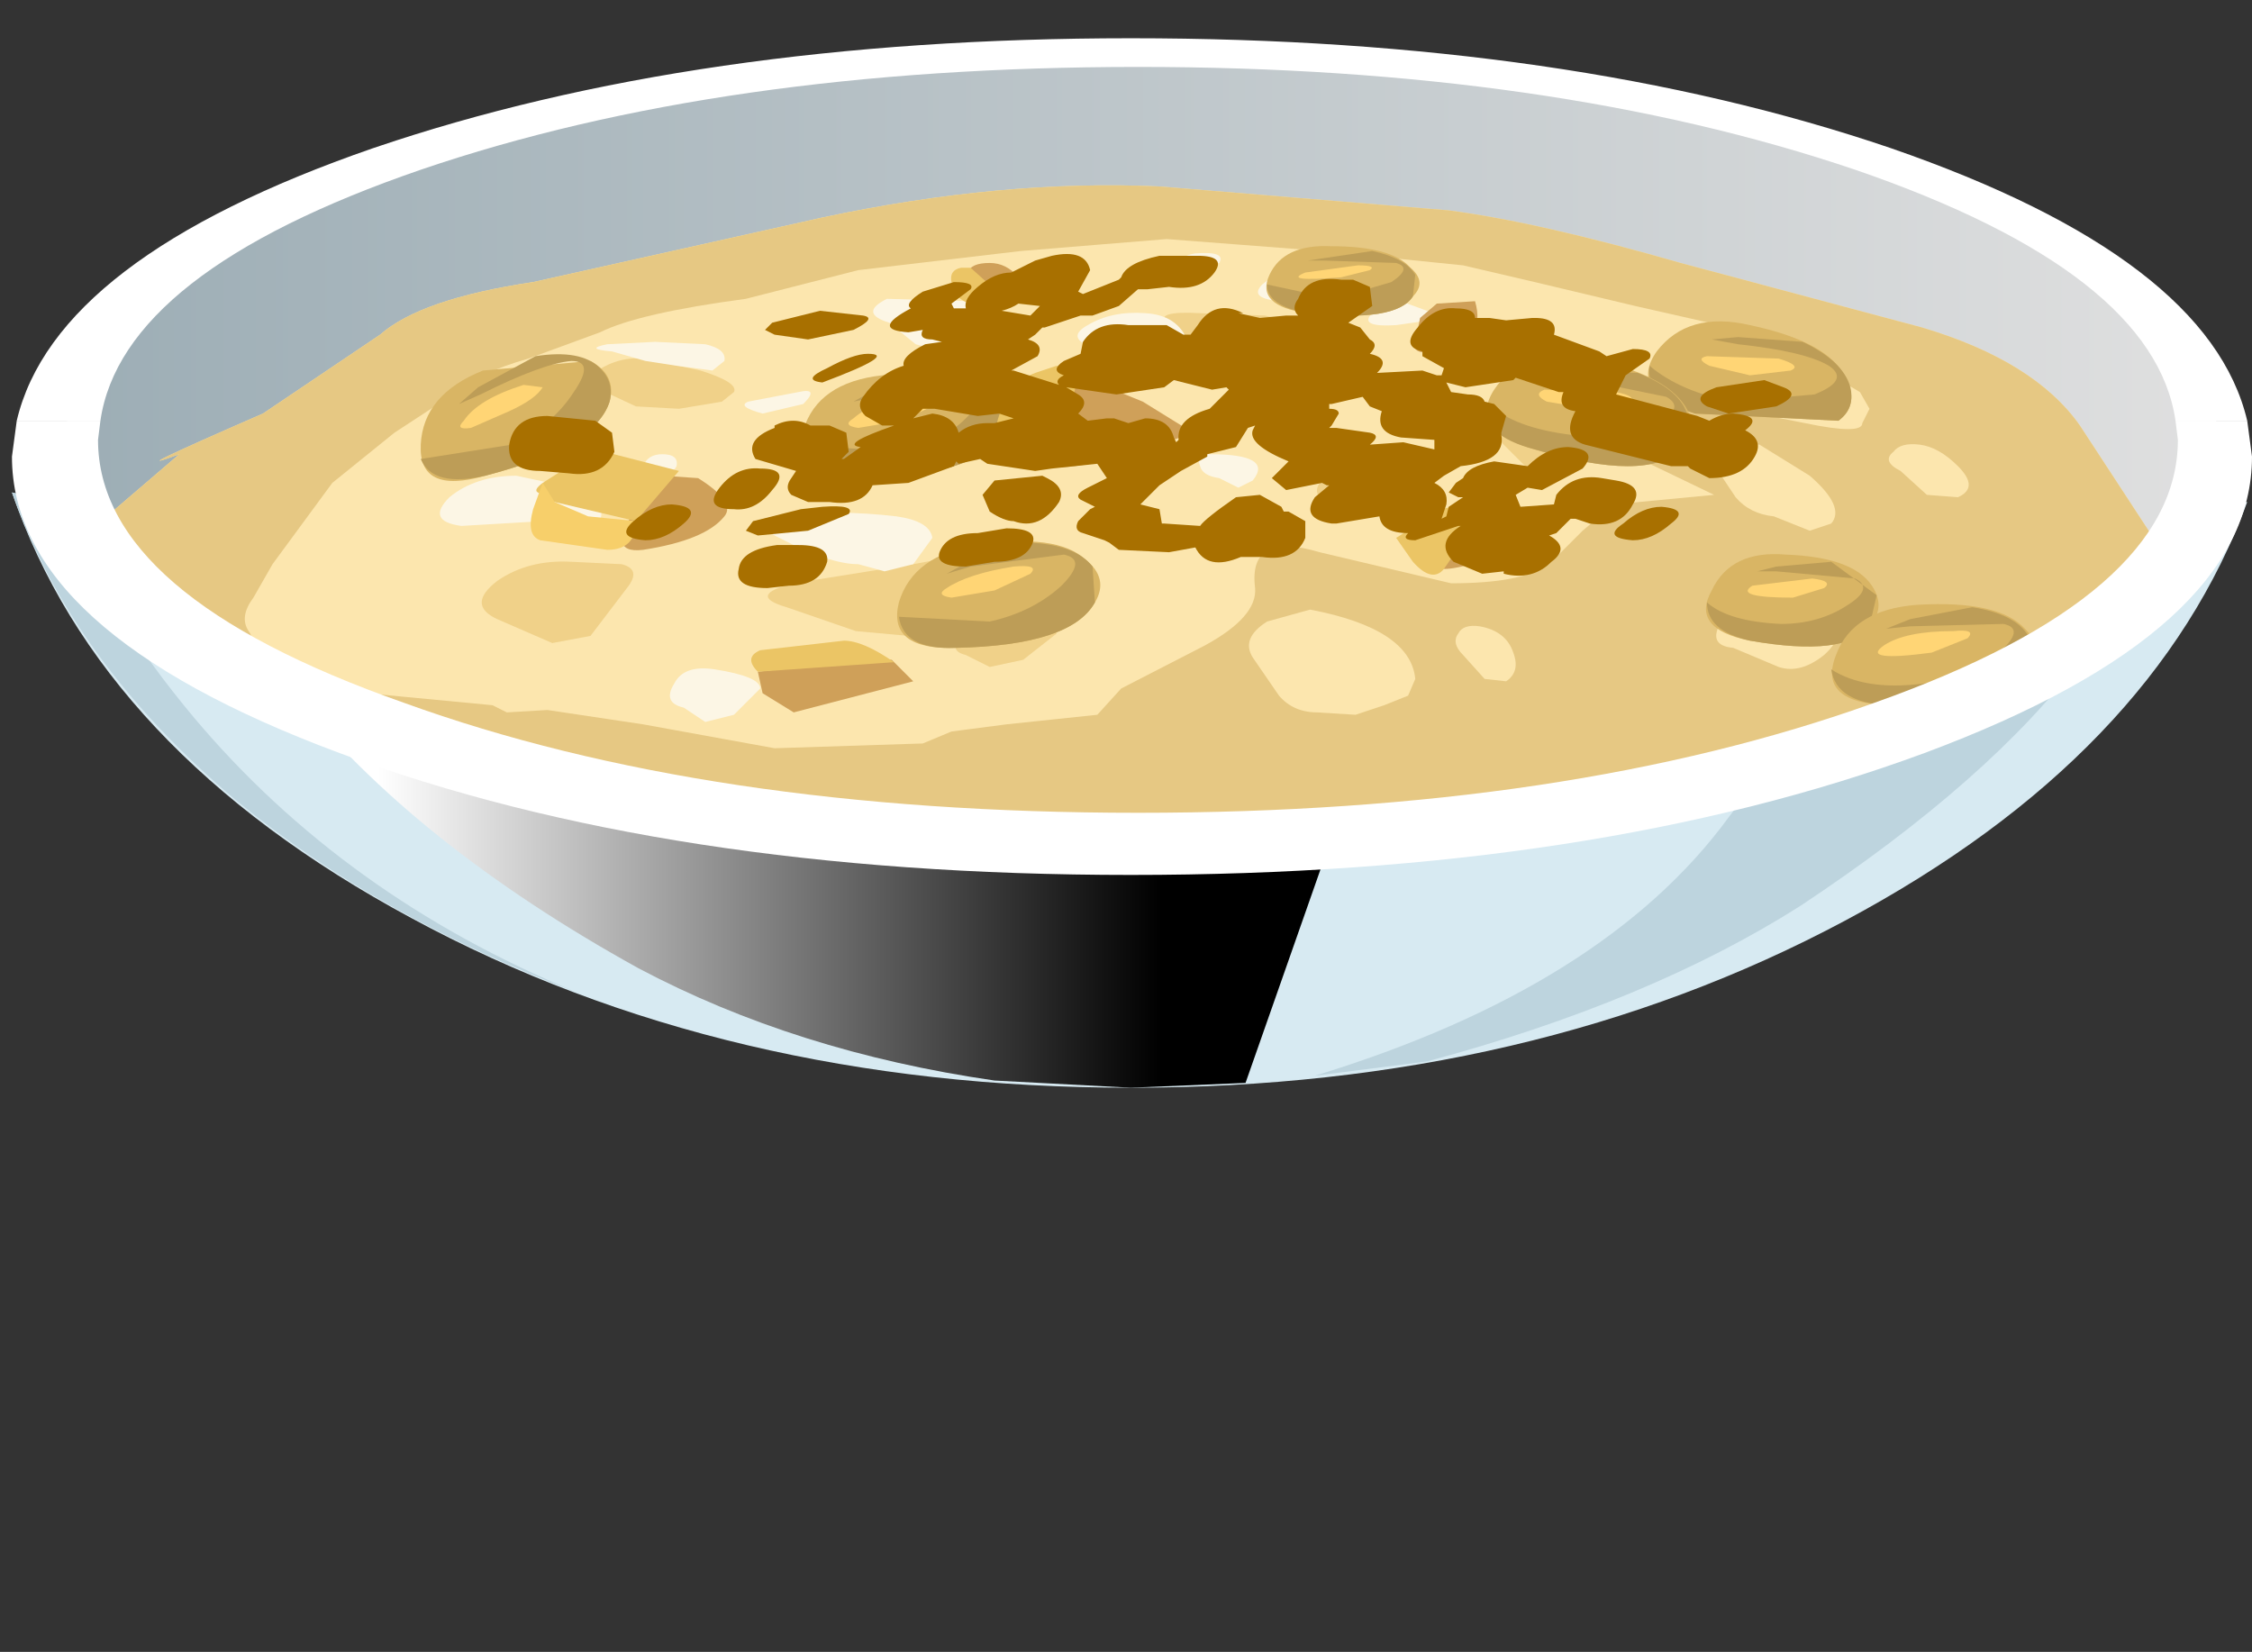 <?xml version="1.0" encoding="UTF-8" standalone="no"?>
<svg xmlns:xlink="http://www.w3.org/1999/xlink" height="34.55px" width="47.1px" xmlns="http://www.w3.org/2000/svg">
  <rect width="100%" height="100%" fill="#333333" stroke="none"/>
  <g transform="matrix(1.0, 0.0, 0.0, 1.0, 0.0, 0.0)">
    <use height="12.45" transform="matrix(1.0, 0.0, 0.0, 1.0, 0.25, 10.3)" width="46.75" xlink:href="#shape0"/>
    <use height="10.95" transform="matrix(1.0, 0.0, 0.0, 1.0, 4.55, 11.8)" width="24.8" xlink:href="#sprite0"/>
    <use height="19.95" transform="matrix(1.0, 0.0, 0.0, 1.0, 0.25, 0.8)" width="46.85" xlink:href="#shape2"/>
  </g>
  <defs>
    <g id="shape0" transform="matrix(1.0, 0.0, 0.0, 1.0, 0.0, -9.5)">
      <path d="M46.55 9.7 L46.75 9.7 Q44.8 15.0 38.35 18.45 31.8 21.95 23.4 21.95 14.9 21.95 8.35 18.4 1.85 14.9 0.0 9.5 L0.4 9.6 Q2.35 10.9 8.8 11.7 L23.6 12.55 38.1 11.75 Q44.4 10.95 46.55 9.7" fill="#d7eaf2" fill-rule="evenodd" stroke="none"/>
      <path d="M44.75 10.45 Q44.3 11.65 43.3 12.95 41.4 15.5 37.4 18.15 34.25 20.15 29.6 21.4 L27.25 21.7 Q33.3 19.85 35.9 16.3 37.1 14.75 37.4 13.4 L37.55 11.75 44.75 10.45" fill="#bdd4de" fill-rule="evenodd" stroke="none"/>
    </g>
    <g id="sprite0" transform="matrix(1.0, 0.0, 0.0, 1.0, 0.0, 0.0)">
      <use height="10.95" transform="matrix(1.0, 0.0, 0.0, 1.0, 0.0, 0.0)" width="24.8" xlink:href="#shape1"/>
    </g>
    <g id="shape1" transform="matrix(1.0, 0.0, 0.0, 1.0, 0.0, 0.0)">
      <path d="M24.8 1.45 L21.5 10.85 19.1 10.95 16.25 10.8 Q12.1 10.2 8.8 8.45 4.1 5.85 1.55 2.65 0.3 1.1 0.0 0.0 L2.7 0.45 19.3 1.55 24.8 1.45" fill="url(#gradient0)" fill-rule="evenodd" stroke="none"/>
    </g>
    <linearGradient gradientTransform="matrix(0.01, 0.0, 0.0, -0.01, 11.55, 5.45)" gradientUnits="userSpaceOnUse" id="gradient0" spreadMethod="pad" x1="-819.2" x2="819.2">
      <stop offset="0.0" stop-color="#ffffff"/>
      <stop offset="1.0" stop-color="#000000"/>
    </linearGradient>
    <g id="shape2" transform="matrix(1.0, 0.0, 0.0, 1.0, -0.25, -0.8)">
      <path d="M4.05 15.0 Q7.2 18.75 12.05 20.75 7.95 19.2 4.95 16.75 1.5 13.85 0.25 10.3 L0.65 10.4 1.4 10.75 Q2.25 12.85 4.05 15.0" fill="#bdd4de" fill-rule="evenodd" stroke="none"/>
      <path d="M39.8 3.4 Q46.4 5.9 46.4 9.4 46.4 12.9 39.8 15.35 33.25 17.85 23.9 17.85 14.55 17.85 7.95 15.35 1.35 12.9 1.35 9.4 1.35 5.9 7.95 3.4 14.55 0.95 23.9 0.95 33.25 0.95 39.8 3.4" fill="url(#gradient1)" fill-rule="evenodd" stroke="none"/>
      <path d="M47.0 8.8 L45.5 8.8 Q45.05 5.7 38.8 3.55 32.45 1.4 23.8 1.4 15.1 1.4 8.8 3.55 2.55 5.7 2.1 8.8 L0.35 8.8 Q1.15 5.4 7.8 3.1 14.55 0.8 23.65 0.8 32.8 0.8 39.55 3.1 46.2 5.4 47.0 8.8" fill="#ffffff" fill-rule="evenodd" stroke="none"/>
      <path d="M44.75 13.25 Q43.4 14.25 38.1 15.85 31.9 17.7 27.75 17.75 L16.4 16.95 7.75 15.25 Q5.15 14.25 1.4 10.75 L2.0 11.0 3.75 9.5 Q2.4 10.0 5.5 8.65 L7.95 7.0 Q8.8 6.25 11.15 5.9 L17.2 4.55 Q20.95 3.75 24.25 3.9 L30.3 4.4 Q32.2 4.65 35.15 5.5 L40.2 6.85 Q42.55 7.55 43.5 8.9 L45.2 11.5 Q45.7 12.6 44.75 13.25" fill="#fce6ae" fill-rule="evenodd" stroke="none"/>
      <path d="M43.5 8.9 L45.2 11.5 Q45.7 12.6 44.75 13.25 43.4 14.25 38.1 15.85 31.9 17.7 27.75 17.75 L16.4 16.95 7.75 15.25 7.3 15.05 7.15 14.45 10.3 14.75 10.6 14.9 11.45 14.85 13.45 15.15 16.2 15.65 19.3 15.55 19.9 15.3 21.05 15.15 22.95 14.95 23.45 14.4 25.2 13.5 Q26.3 12.9 26.25 12.3 26.1 11.1 27.6 11.55 L30.35 12.2 Q31.85 12.2 32.4 11.8 L33.1 11.1 33.75 10.55 35.85 10.35 34.5 9.7 Q34.15 9.35 34.7 8.95 35.3 8.45 35.75 8.45 L37.75 8.85 Q38.95 9.1 38.95 8.85 L39.1 8.55 38.9 8.2 36.85 7.0 34.2 6.4 32.1 5.9 30.6 5.55 27.65 5.25 24.4 5.0 21.35 5.25 17.95 5.65 15.6 6.25 Q13.35 6.55 12.55 6.95 L11.05 7.5 Q10.0 7.8 9.55 8.2 L8.25 9.05 6.95 10.1 5.7 11.8 5.3 12.5 Q5.0 12.9 5.2 13.2 5.4 13.45 4.85 13.55 L1.4 10.75 2.0 11.0 3.75 9.5 Q2.4 10.0 5.5 8.65 L7.95 7.0 Q8.8 6.25 11.15 5.9 L17.2 4.55 Q20.95 3.75 24.25 3.9 L30.3 4.4 Q32.2 4.65 35.15 5.5 L40.2 6.85 Q42.55 7.55 43.5 8.9" fill="#e6c883" fill-rule="evenodd" stroke="none"/>
      <path d="M26.5 13.0 L27.4 12.75 Q29.5 13.15 29.6 14.2 L29.45 14.55 28.95 14.75 28.35 14.95 27.55 14.9 Q27.05 14.9 26.75 14.55 L26.2 13.75 Q25.95 13.35 26.5 13.0" fill="#fce6ae" fill-rule="evenodd" stroke="none"/>
      <path d="M30.95 13.1 Q31.5 13.2 31.65 13.65 31.8 14.05 31.5 14.25 L31.05 14.2 30.6 13.7 Q30.35 13.45 30.5 13.25 30.6 13.05 30.95 13.1" fill="#fce6ae" fill-rule="evenodd" stroke="none"/>
      <path d="M36.8 9.3 L37.85 9.95 Q38.6 10.6 38.3 10.95 L37.85 11.1 37.1 10.8 Q36.6 10.75 36.3 10.4 L35.8 9.65 Q35.55 9.3 35.8 9.25 L36.8 9.3" fill="#fce6ae" fill-rule="evenodd" stroke="none"/>
      <path d="M40.95 9.75 Q41.4 10.2 40.95 10.4 L40.3 10.35 39.75 9.85 Q39.35 9.65 39.6 9.45 39.75 9.25 40.15 9.3 40.55 9.35 40.95 9.75" fill="#fce6ae" fill-rule="evenodd" stroke="none"/>
      <path d="M36.95 12.4 Q37.9 12.55 38.25 12.85 38.7 13.2 38.15 13.7 37.65 14.1 37.2 13.95 L36.25 13.55 Q35.7 13.5 36.0 13.0 36.2 12.55 36.75 12.4 L36.95 12.4" fill="#fce6ae" fill-rule="evenodd" stroke="none"/>
      <path d="M13.5 7.5 L14.65 7.75 Q15.45 8.0 15.35 8.2 L15.1 8.4 14.2 8.55 13.3 8.5 12.55 8.15 Q12.0 8.0 12.5 7.75 12.95 7.45 13.5 7.5" fill="#f0d189" fill-rule="evenodd" stroke="none"/>
      <path d="M26.45 6.6 L27.15 6.75 Q27.35 7.0 26.95 7.3 L26.45 7.5 25.85 7.5 Q25.25 7.7 24.4 6.75 24.15 6.5 25.1 6.55 L26.45 6.6" fill="#f0d189" fill-rule="evenodd" stroke="none"/>
      <path d="M23.1 8.7 Q24.1 8.7 23.2 9.25 L22.8 9.35 22.4 9.15 Q22.1 9.05 22.35 8.85 L23.1 8.7" fill="#f0d189" fill-rule="evenodd" stroke="none"/>
      <path d="M33.2 8.4 Q33.95 8.5 33.7 9.05 L32.8 9.95 32.05 9.9 31.3 9.15 Q30.75 8.75 31.35 8.5 L33.2 8.4" fill="#f0d189" fill-rule="evenodd" stroke="none"/>
      <path d="M35.85 7.4 Q36.6 7.45 36.25 7.65 L35.3 7.85 Q34.75 7.85 35.0 7.6 35.3 7.35 35.85 7.4" fill="#f0d189" fill-rule="evenodd" stroke="none"/>
      <path d="M28.7 9.65 Q29.4 9.6 29.75 10.0 30.1 10.3 29.75 10.6 L29.25 10.75 28.2 10.55 Q27.35 10.5 27.6 10.1 27.85 9.7 28.7 9.65" fill="#f0d189" fill-rule="evenodd" stroke="none"/>
      <path d="M21.2 11.85 Q21.5 12.3 21.25 12.35 L20.4 12.55 19.75 13.05 19.0 13.3 17.9 13.2 16.45 12.7 Q15.6 12.45 16.6 12.2 L19.1 11.8 20.45 11.55 Q20.95 11.4 21.2 11.85" fill="#f0d189" fill-rule="evenodd" stroke="none"/>
      <path d="M20.9 13.0 Q22.05 13.05 22.1 13.25 L21.4 13.8 20.7 13.95 20.2 13.7 Q19.8 13.6 20.15 13.3 20.5 13.0 20.9 13.0" fill="#f0d189" fill-rule="evenodd" stroke="none"/>
      <path d="M11.95 11.75 L13.0 11.8 Q13.4 11.9 13.15 12.25 L12.35 13.3 11.55 13.45 10.4 12.95 Q9.75 12.65 10.4 12.15 11.05 11.7 11.95 11.75" fill="#f0d189" fill-rule="evenodd" stroke="none"/>
      <path d="M10.8 9.95 L12.2 10.25 Q12.75 10.55 12.5 11.0 12.35 11.3 12.05 11.15 11.6 10.9 11.35 10.9 L9.65 11.0 Q8.9 10.9 9.4 10.4 9.95 9.95 10.8 9.95" fill="#fcf6e5" fill-rule="evenodd" stroke="none"/>
      <path d="M13.7 7.15 L14.75 7.2 Q15.2 7.3 15.15 7.55 L14.9 7.75 14.15 7.65 13.5 7.55 12.8 7.35 Q12.2 7.3 12.7 7.2 L13.7 7.15" fill="#fcf6e5" fill-rule="evenodd" stroke="none"/>
      <path d="M23.95 6.55 Q24.95 6.6 24.95 7.8 L24.75 8.0 24.1 7.85 23.45 7.65 22.8 7.25 Q22.3 7.05 22.75 6.8 23.25 6.5 23.95 6.55" fill="#fcf6e5" fill-rule="evenodd" stroke="none"/>
      <path d="M20.3 6.3 Q20.85 6.45 20.9 6.7 L20.7 7.2 20.35 7.4 19.7 7.35 19.15 7.2 18.6 6.75 Q17.95 6.55 18.55 6.25 L20.3 6.3" fill="#fcf6e5" fill-rule="evenodd" stroke="none"/>
      <path d="M21.9 8.45 L22.45 8.65 22.3 9.0 21.5 9.05 Q21.15 9.05 21.45 8.75 21.75 8.45 21.9 8.45" fill="#fcf6e5" fill-rule="evenodd" stroke="none"/>
      <path d="M18.75 10.8 Q19.45 10.9 19.5 11.25 L19.1 11.8 18.5 11.95 17.95 11.8 Q17.35 11.8 16.3 11.25 15.65 10.95 16.55 10.8 17.45 10.65 18.75 10.8" fill="#fcf6e5" fill-rule="evenodd" stroke="none"/>
      <path d="M25.3 9.5 Q26.65 9.5 26.2 10.05 L25.9 10.2 25.5 10.0 Q25.15 9.95 25.1 9.75 25.0 9.5 25.3 9.5" fill="#fcf6e5" fill-rule="evenodd" stroke="none"/>
      <path d="M31.55 7.25 Q32.65 7.35 32.25 7.65 L31.05 7.95 Q30.35 7.95 30.65 7.55 31.0 7.15 31.55 7.25" fill="#fcf6e5" fill-rule="evenodd" stroke="none"/>
      <path d="M29.3 6.3 L30.25 6.65 29.2 6.8 Q28.4 6.85 28.7 6.55 29.05 6.25 29.3 6.3" fill="#fcf6e5" fill-rule="evenodd" stroke="none"/>
      <path d="M27.2 5.75 Q27.95 5.9 27.75 6.1 L26.8 6.3 Q26.1 6.25 26.4 5.95 26.75 5.65 27.2 5.75" fill="#fcf6e5" fill-rule="evenodd" stroke="none"/>
      <path d="M25.0 5.3 Q25.65 5.25 25.5 5.5 L24.9 5.7 24.65 5.5 Q24.7 5.35 25.0 5.3" fill="#fcf6e5" fill-rule="evenodd" stroke="none"/>
      <path d="M16.7 8.2 Q17.15 8.1 16.8 8.45 L15.95 8.65 Q15.4 8.5 15.65 8.4 L16.7 8.2" fill="#fcf6e5" fill-rule="evenodd" stroke="none"/>
      <path d="M13.85 9.5 Q14.2 9.5 14.15 9.75 14.05 9.95 13.7 10.0 13.35 10.0 13.45 9.75 13.55 9.5 13.85 9.5" fill="#fcf6e5" fill-rule="evenodd" stroke="none"/>
      <path d="M14.95 14.0 Q15.9 14.15 15.9 14.4 L15.35 14.95 14.75 15.1 14.3 14.8 Q13.85 14.7 14.1 14.3 14.3 13.9 14.95 14.0" fill="#fcf6e5" fill-rule="evenodd" stroke="none"/>
      <path d="M36.6 6.8 Q38.25 7.15 38.6 7.9 38.9 8.45 38.45 8.8 L35.45 8.65 Q34.05 8.2 34.65 7.35 35.3 6.5 36.6 6.8" fill="#d9b564" fill-rule="evenodd" stroke="none"/>
      <path d="M35.45 8.65 Q34.4 8.3 34.5 7.65 35.15 8.2 36.25 8.4 L37.95 8.25 Q38.7 7.95 38.25 7.65 37.75 7.35 36.35 7.2 L35.8 7.1 36.35 7.05 37.7 7.15 Q38.55 7.55 38.7 8.1 38.8 8.55 38.45 8.8 L35.45 8.65" fill="#bd9d57" fill-rule="evenodd" stroke="none"/>
      <path d="M37.2 7.5 Q37.7 7.65 37.45 7.75 L36.6 7.85 35.75 7.65 Q35.45 7.5 35.7 7.45 L37.2 7.5" fill="#ffd575" fill-rule="evenodd" stroke="none"/>
      <path d="M27.85 5.15 Q29.1 5.15 29.5 5.6 29.85 5.9 29.55 6.2 29.2 6.75 27.35 6.55 26.25 6.4 26.55 5.75 26.85 5.1 27.85 5.15" fill="#d9b564" fill-rule="evenodd" stroke="none"/>
      <path d="M27.35 6.55 Q26.5 6.4 26.5 5.95 L27.9 6.25 29.1 5.9 Q29.55 5.6 29.2 5.5 L27.7 5.45 27.35 5.45 28.7 5.25 Q29.4 5.4 29.6 5.75 L29.55 6.2 Q29.2 6.75 27.35 6.55" fill="#bd9d57" fill-rule="evenodd" stroke="none"/>
      <path d="M28.4 5.55 Q28.8 5.55 28.65 5.65 L28.05 5.8 Q26.8 5.9 27.3 5.7 L28.4 5.55" fill="#ffd575" fill-rule="evenodd" stroke="none"/>
      <path d="M20.45 11.4 Q22.1 11.15 22.7 11.7 23.2 12.1 22.9 12.6 22.4 13.5 20.0 13.55 18.55 13.6 18.8 12.6 19.1 11.6 20.45 11.4" fill="#d9b564" fill-rule="evenodd" stroke="none"/>
      <path d="M21.55 11.35 Q22.5 11.4 22.85 11.85 L22.9 12.6 Q22.4 13.5 20.0 13.55 18.9 13.6 18.8 12.9 L20.7 13.0 Q21.6 12.8 22.2 12.25 22.75 11.7 22.25 11.6 L20.3 11.85 19.8 12.0 20.25 11.75 21.55 11.35" fill="#bd9d57" fill-rule="evenodd" stroke="none"/>
      <path d="M21.2 11.85 Q21.75 11.8 21.55 12.0 L20.8 12.35 19.9 12.5 Q19.55 12.45 19.8 12.3 20.25 12.0 21.2 11.85" fill="#ffd575" fill-rule="evenodd" stroke="none"/>
      <path d="M10.1 7.75 L12.35 7.55 Q12.9 7.85 12.75 8.4 12.45 9.35 10.15 9.95 8.75 10.35 8.8 9.3 8.85 8.25 10.1 7.75" fill="#d9b564" fill-rule="evenodd" stroke="none"/>
      <path d="M11.2 7.45 Q12.15 7.3 12.55 7.7 12.85 8.0 12.75 8.4 12.45 9.35 10.15 9.95 9.05 10.2 8.8 9.6 L10.7 9.3 Q11.55 8.9 12.0 8.2 12.45 7.55 11.95 7.55 11.35 7.6 10.05 8.25 L9.6 8.45 10.0 8.1 11.2 7.45" fill="#bd9d57" fill-rule="evenodd" stroke="none"/>
      <path d="M10.95 8.05 L11.35 8.1 Q11.2 8.35 10.65 8.6 L9.85 8.95 Q9.5 9.0 9.7 8.8 10.0 8.35 10.95 8.05" fill="#ffd575" fill-rule="evenodd" stroke="none"/>
      <path d="M18.45 7.85 Q20.15 7.6 20.75 8.2 21.2 8.6 20.9 9.1 20.45 9.95 18.0 10.0 16.5 10.0 16.8 9.0 17.1 8.0 18.45 7.85" fill="#d9b564" fill-rule="evenodd" stroke="none"/>
      <path d="M20.85 8.35 Q21.1 8.7 20.9 9.1 20.45 9.95 18.0 10.0 16.9 10.0 16.8 9.3 L18.7 9.45 Q19.65 9.3 20.2 8.75 20.8 8.15 20.3 8.05 L18.35 8.3 17.85 8.4 18.3 8.15 Q18.9 7.9 19.6 7.8 20.55 7.85 20.85 8.35" fill="#bd9d57" fill-rule="evenodd" stroke="none"/>
      <path d="M19.25 8.3 Q19.75 8.25 19.6 8.45 L18.85 8.8 17.95 8.95 Q17.6 8.9 17.85 8.75 18.3 8.35 19.25 8.3" fill="#ffd575" fill-rule="evenodd" stroke="none"/>
      <path d="M33.2 7.5 Q34.8 7.8 35.25 8.5 35.55 9.0 35.15 9.4 34.45 10.1 32.1 9.4 30.7 9.0 31.25 8.15 31.85 7.25 33.2 7.5" fill="#d9b564" fill-rule="evenodd" stroke="none"/>
      <path d="M34.25 7.8 Q35.15 8.15 35.3 8.7 35.45 9.15 35.15 9.4 34.45 10.1 32.1 9.4 30.95 9.1 31.15 8.45 31.65 8.95 32.9 9.1 L34.55 8.9 Q35.3 8.55 34.85 8.3 L32.9 7.9 32.4 7.85 32.9 7.75 34.25 7.8" fill="#bd9d57" fill-rule="evenodd" stroke="none"/>
      <path d="M33.8 8.2 Q34.3 8.3 34.05 8.45 L33.25 8.55 32.35 8.4 Q32.05 8.25 32.3 8.15 L33.8 8.2" fill="#ffd575" fill-rule="evenodd" stroke="none"/>
      <path d="M37.35 11.6 Q38.75 11.65 39.15 12.25 39.45 12.7 39.1 13.1 38.6 13.75 36.6 13.4 35.35 13.15 35.8 12.35 36.2 11.5 37.35 11.6" fill="#d9b564" fill-rule="evenodd" stroke="none"/>
      <path d="M35.7 12.6 Q36.15 13.0 37.25 13.05 38.05 13.05 38.65 12.65 39.2 12.3 38.8 12.1 L37.15 11.95 36.75 11.95 37.15 11.85 38.3 11.75 39.25 12.45 39.1 13.1 Q38.6 13.75 36.6 13.4 35.7 13.2 35.7 12.6" fill="#bd9d57" fill-rule="evenodd" stroke="none"/>
      <path d="M37.9 12.1 Q38.35 12.15 38.15 12.3 L37.5 12.5 Q36.25 12.5 36.65 12.25 L37.9 12.1" fill="#ffd575" fill-rule="evenodd" stroke="none"/>
      <path d="M42.35 13.15 Q42.8 13.6 42.45 14.1 41.85 14.95 39.5 14.75 38.0 14.7 38.4 13.7 38.75 12.75 40.1 12.65 41.8 12.55 42.35 13.15" fill="#d9b564" fill-rule="evenodd" stroke="none"/>
      <path d="M41.25 12.7 Q42.2 12.85 42.45 13.35 42.7 13.75 42.45 14.1 41.85 14.95 39.5 14.75 38.4 14.7 38.3 14.0 39.0 14.45 40.2 14.3 41.15 14.2 41.75 13.7 42.4 13.15 41.9 13.05 L39.95 13.1 39.45 13.15 39.95 12.95 41.25 12.7" fill="#bd9d57" fill-rule="evenodd" stroke="none"/>
      <path d="M40.85 13.2 Q41.35 13.15 41.15 13.35 L40.4 13.65 Q38.9 13.85 39.4 13.5 39.85 13.2 40.85 13.2" fill="#ffd575" fill-rule="evenodd" stroke="none"/>
      <path d="M21.8 9.75 Q21.5 9.7 22.0 8.75 L22.55 7.85 23.9 8.4 24.95 9.05 Q22.7 9.9 21.8 9.75" fill="#cfa059" fill-rule="evenodd" stroke="none"/>
      <path d="M31.9 11.35 Q30.7 11.9 30.2 11.9 29.9 11.9 30.1 11.55 L30.6 10.9 Q30.95 10.35 31.9 11.35" fill="#cfa059" fill-rule="evenodd" stroke="none"/>
      <path d="M19.1 14.25 L16.6 14.9 15.95 14.5 15.85 14.05 18.1 13.8 18.65 13.8 19.1 14.25" fill="#cfa059" fill-rule="evenodd" stroke="none"/>
      <path d="M14.6 10.0 Q15.4 10.5 15.15 10.8 14.75 11.3 13.45 11.5 12.6 11.6 13.4 10.5 L13.85 9.95 14.6 10.0" fill="#cfa059" fill-rule="evenodd" stroke="none"/>
      <path d="M30.85 6.3 Q31.1 7.15 30.1 7.35 29.5 7.45 29.6 7.15 L29.7 6.65 30.05 6.35 30.85 6.3" fill="#cfa059" fill-rule="evenodd" stroke="none"/>
      <path d="M20.7 5.5 Q21.05 5.5 21.3 5.8 21.6 6.15 21.15 6.3 L20.75 6.3 20.55 6.0 20.25 5.7 Q20.3 5.5 20.7 5.5" fill="#cfa059" fill-rule="evenodd" stroke="none"/>
      <path d="M13.3 10.9 L11.6 10.5 11.25 10.3 Q11.15 10.25 11.35 10.1 L12.45 9.4 14.2 9.85 13.3 10.9" fill="#ebc565" fill-rule="evenodd" stroke="none"/>
      <path d="M22.55 7.85 L22.4 8.5 21.8 9.75 20.9 9.1 Q20.75 8.95 21.0 8.45 21.25 7.95 21.65 7.8 L22.1 7.65 22.55 7.85" fill="#ebc565" fill-rule="evenodd" stroke="none"/>
      <path d="M20.8 6.05 L20.55 6.4 Q19.95 6.35 19.9 5.9 19.85 5.65 20.1 5.6 L20.3 5.6 20.8 6.05" fill="#ebc565" fill-rule="evenodd" stroke="none"/>
      <path d="M31.05 10.65 L30.2 11.9 Q29.95 12.2 29.55 11.75 L29.2 11.25 30.15 10.65 Q30.9 10.45 31.05 10.65" fill="#ebc565" fill-rule="evenodd" stroke="none"/>
      <path d="M15.85 14.05 Q15.55 13.75 15.9 13.6 L17.65 13.4 Q18.05 13.4 18.7 13.85 L15.85 14.05" fill="#ebc565" fill-rule="evenodd" stroke="none"/>
      <path d="M13.3 10.9 Q13.3 11.5 12.7 11.5 L11.3 11.3 Q11.0 11.2 11.15 10.65 L11.35 10.1 11.6 10.5 12.3 10.8 13.3 10.9" fill="#f7cf6a" fill-rule="evenodd" stroke="none"/>
      <path d="M12.45 8.8 L12.8 9.05 12.85 9.45 Q12.6 10.0 11.9 9.9 L11.3 9.85 Q10.6 9.85 10.65 9.3 10.75 8.7 11.45 8.7 L12.45 8.8" fill="#a87000" fill-rule="evenodd" stroke="none"/>
      <path d="M16.9 7.1 L16.2 7.0 16.0 6.9 16.15 6.75 17.15 6.5 18.05 6.6 Q18.35 6.65 17.85 6.9 L16.9 7.1" fill="#a87000" fill-rule="evenodd" stroke="none"/>
      <path d="M37.3 8.1 Q37.7 8.25 37.15 8.5 L36.15 8.65 35.7 8.5 Q35.35 8.3 35.9 8.1 L36.9 7.95 37.3 8.1" fill="#a87000" fill-rule="evenodd" stroke="none"/>
      <path d="M28.65 8.5 L28.5 8.3 27.85 8.45 27.8 8.45 27.8 8.55 Q28.0 8.55 28.0 8.65 L27.85 8.9 27.8 8.95 27.95 8.95 28.65 9.05 Q28.9 9.1 28.65 9.3 L29.35 9.25 30.0 9.4 30.0 9.2 29.3 9.15 Q28.75 9.05 28.9 8.6 L28.65 8.5 M21.2 8.75 L20.9 8.65 20.45 8.7 19.55 8.55 19.3 8.55 19.1 8.75 19.5 8.65 Q19.95 8.7 20.05 9.05 20.3 8.85 20.65 8.85 L20.8 8.85 21.2 8.75 M25.35 8.15 L24.55 7.95 24.35 8.1 23.35 8.25 22.3 8.1 22.55 8.25 Q22.8 8.4 22.55 8.65 L22.75 8.8 23.15 8.75 23.3 8.75 23.6 8.85 23.95 8.75 Q24.45 8.75 24.55 9.15 L24.6 9.25 24.65 9.2 Q24.6 8.75 25.3 8.55 L25.7 8.15 25.65 8.1 25.35 8.15 M21.75 6.4 L21.3 6.35 Q21.15 6.45 20.95 6.5 L21.55 6.6 21.75 6.4 M30.85 6.65 L31.15 6.65 31.5 6.7 32.05 6.65 32.1 6.65 Q32.6 6.65 32.5 7.0 L33.45 7.35 33.6 7.45 34.15 7.3 Q34.6 7.3 34.5 7.5 L34.0 7.85 33.8 8.25 35.5 8.7 35.75 8.8 Q36.0 8.65 36.25 8.65 36.9 8.7 36.5 9.0 36.9 9.2 36.7 9.55 36.45 10.0 35.75 10.0 L35.35 9.8 35.3 9.75 34.95 9.75 33.15 9.3 Q32.65 9.15 32.95 8.6 32.55 8.55 32.7 8.2 L32.6 8.2 31.7 7.9 31.65 7.95 30.65 8.1 30.25 8.0 30.35 8.2 30.7 8.25 Q31.0 8.25 31.05 8.4 L31.25 8.45 31.5 8.7 31.4 9.05 31.4 9.1 Q31.5 9.65 30.55 9.75 L30.2 9.95 30.0 10.1 Q30.3 10.25 30.25 10.55 L30.15 10.85 30.25 10.8 30.3 10.6 30.6 10.4 30.5 10.4 30.3 10.3 30.45 10.1 30.6 10.0 Q30.7 9.75 31.25 9.65 L31.95 9.75 Q32.35 9.35 32.8 9.35 33.45 9.4 33.1 9.8 L32.25 10.25 31.95 10.2 31.7 10.35 31.8 10.6 32.5 10.55 32.55 10.35 Q32.9 9.9 33.5 10.0 L33.8 10.05 Q34.4 10.15 34.15 10.55 33.9 11.05 33.25 10.95 L32.95 10.85 32.85 10.85 32.55 11.15 32.4 11.2 Q32.85 11.45 32.45 11.75 32.05 12.15 31.45 12.0 L31.45 11.95 31.0 12.0 30.4 11.75 Q30.0 11.35 30.55 11.0 L30.5 11.0 29.6 11.3 Q29.3 11.3 29.45 11.15 28.9 11.15 28.85 10.8 L27.95 10.95 27.85 10.95 Q27.2 10.85 27.5 10.4 L27.8 10.15 27.75 10.15 27.65 10.1 26.9 10.25 26.6 10.0 26.95 9.65 Q26.1 9.3 26.2 9.0 L26.25 8.9 26.1 8.95 25.85 9.35 25.25 9.5 25.25 9.55 24.7 9.85 24.25 10.15 23.85 10.55 24.25 10.65 24.3 10.95 24.35 10.95 25.1 11.0 Q25.2 10.85 25.85 10.4 L26.35 10.35 26.8 10.6 26.85 10.7 26.95 10.7 27.3 10.9 27.3 11.25 Q27.1 11.75 26.4 11.65 L25.95 11.65 Q25.25 11.95 25.0 11.45 L24.45 11.55 23.4 11.5 23.2 11.35 23.1 11.3 22.65 11.15 Q22.45 11.1 22.55 10.9 L22.8 10.65 22.9 10.6 22.6 10.45 Q22.45 10.35 22.75 10.2 L23.05 10.05 23.15 10.0 22.95 9.7 22.0 9.8 21.65 9.85 20.65 9.7 20.5 9.6 20.05 9.7 20.0 9.65 19.95 9.75 19.0 10.1 18.25 10.15 Q18.05 10.6 17.35 10.5 L16.9 10.5 16.55 10.35 Q16.4 10.2 16.55 10.0 L16.65 9.85 15.8 9.6 Q15.55 9.2 16.2 8.95 L16.2 8.9 Q16.6 8.7 16.95 8.9 L17.35 8.9 17.7 9.05 17.75 9.45 17.6 9.6 17.65 9.6 18.0 9.35 Q17.55 9.3 18.7 8.9 L18.45 8.9 18.1 8.7 Q17.9 8.5 18.05 8.3 18.4 7.8 18.9 7.65 18.85 7.45 19.35 7.2 L19.7 7.15 19.5 7.1 Q19.2 7.1 19.3 6.9 L19.0 6.95 Q18.2 6.9 19.05 6.45 18.9 6.35 19.3 6.1 L19.95 5.9 Q20.4 5.9 20.3 6.05 L19.9 6.35 19.95 6.45 20.2 6.45 Q20.15 6.25 20.45 6.0 20.8 5.7 21.15 5.7 L21.65 5.45 22.0 5.35 Q22.7 5.2 22.8 5.65 L22.55 6.1 22.65 6.15 23.4 5.85 23.45 5.8 Q23.55 5.5 24.25 5.35 L25.05 5.35 Q25.65 5.35 25.4 5.7 25.1 6.1 24.45 6.0 L24.0 6.05 23.8 6.05 23.4 6.4 22.85 6.6 22.6 6.6 21.85 6.85 21.8 6.85 21.65 7.0 21.5 7.1 Q21.85 7.2 21.7 7.45 L21.15 7.75 21.2 7.75 22.15 8.05 Q22.05 7.95 22.25 7.85 21.95 7.75 22.25 7.55 L22.6 7.4 22.65 7.15 Q22.95 6.7 23.6 6.8 L24.4 6.8 24.75 7.0 24.9 7.0 25.05 6.8 Q25.4 6.25 26.0 6.55 L25.9 6.55 26.35 6.65 26.9 6.6 27.15 6.6 Q27.0 6.45 27.15 6.25 27.35 5.75 28.05 5.85 L28.3 5.85 28.65 6.0 28.7 6.4 28.2 6.75 28.45 6.85 28.65 7.1 Q28.85 7.2 28.65 7.4 29.1 7.5 28.8 7.8 L29.75 7.75 30.05 7.85 30.15 7.85 30.2 7.7 29.75 7.45 29.75 7.35 Q29.3 7.25 29.65 6.85 30.0 6.4 30.45 6.45 30.85 6.45 30.85 6.65" fill="#a87000" fill-rule="evenodd" stroke="none"/>
      <path d="M21.9 10.0 Q22.3 10.2 22.15 10.5 21.75 11.1 21.2 10.9 21.0 10.9 20.7 10.7 L20.55 10.35 20.8 10.05 21.8 9.95 21.9 10.0" fill="#a87000" fill-rule="evenodd" stroke="none"/>
      <path d="M17.2 10.6 Q17.9 10.55 17.75 10.75 L16.9 11.1 15.85 11.2 15.6 11.1 15.75 10.9 16.75 10.65 17.2 10.6" fill="#a87000" fill-rule="evenodd" stroke="none"/>
      <path d="M16.7 11.4 Q17.35 11.4 17.3 11.75 17.15 12.25 16.5 12.25 L16.05 12.3 Q15.35 12.3 15.45 11.9 15.5 11.5 16.25 11.4 L16.7 11.4" fill="#a87000" fill-rule="evenodd" stroke="none"/>
      <path d="M21.05 11.05 Q21.7 11.05 21.6 11.35 21.45 11.75 20.8 11.75 L20.2 11.85 Q19.55 11.85 19.65 11.55 19.8 11.15 20.45 11.15 L21.05 11.05" fill="#a87000" fill-rule="evenodd" stroke="none"/>
      <path d="M34.75 10.6 Q35.35 10.65 34.95 10.95 34.55 11.3 34.15 11.3 33.5 11.25 33.95 10.95 34.35 10.6 34.75 10.6" fill="#a87000" fill-rule="evenodd" stroke="none"/>
      <path d="M15.9 9.8 Q16.55 9.8 16.15 10.25 15.8 10.7 15.35 10.65 14.7 10.65 15.05 10.2 15.4 9.75 15.9 9.8" fill="#a87000" fill-rule="evenodd" stroke="none"/>
      <path d="M14.05 10.55 Q14.7 10.6 14.3 10.95 13.9 11.3 13.5 11.3 12.85 11.25 13.25 10.9 13.65 10.55 14.05 10.55" fill="#a87000" fill-rule="evenodd" stroke="none"/>
      <path d="M17.2 8.0 Q16.75 7.95 17.3 7.7 17.85 7.4 18.15 7.4 18.8 7.4 17.2 8.0" fill="#a87000" fill-rule="evenodd" stroke="none"/>
      <path d="M45.5 8.8 L47.0 8.8 47.1 9.55 Q47.1 13.2 40.25 15.75 33.35 18.3 23.65 18.3 13.95 18.3 7.1 15.75 0.25 13.2 0.25 9.55 L0.35 8.8 2.1 8.8 2.05 9.2 Q2.05 12.45 8.45 14.7 14.8 17.0 23.8 17.0 32.8 17.0 39.2 14.7 45.55 12.45 45.55 9.2 L45.5 8.8" fill="#ffffff" fill-rule="evenodd" stroke="none"/>
    </g>
    <linearGradient gradientTransform="matrix(0.028, 0.0, 0.0, -0.028, 23.9, 9.4)" gradientUnits="userSpaceOnUse" id="gradient1" spreadMethod="pad" x1="-819.2" x2="819.2">
      <stop offset="0.0" stop-color="#9cadb5"/>
      <stop offset="1.0" stop-color="#e0e0e0"/>
    </linearGradient>
  </defs>
</svg>
